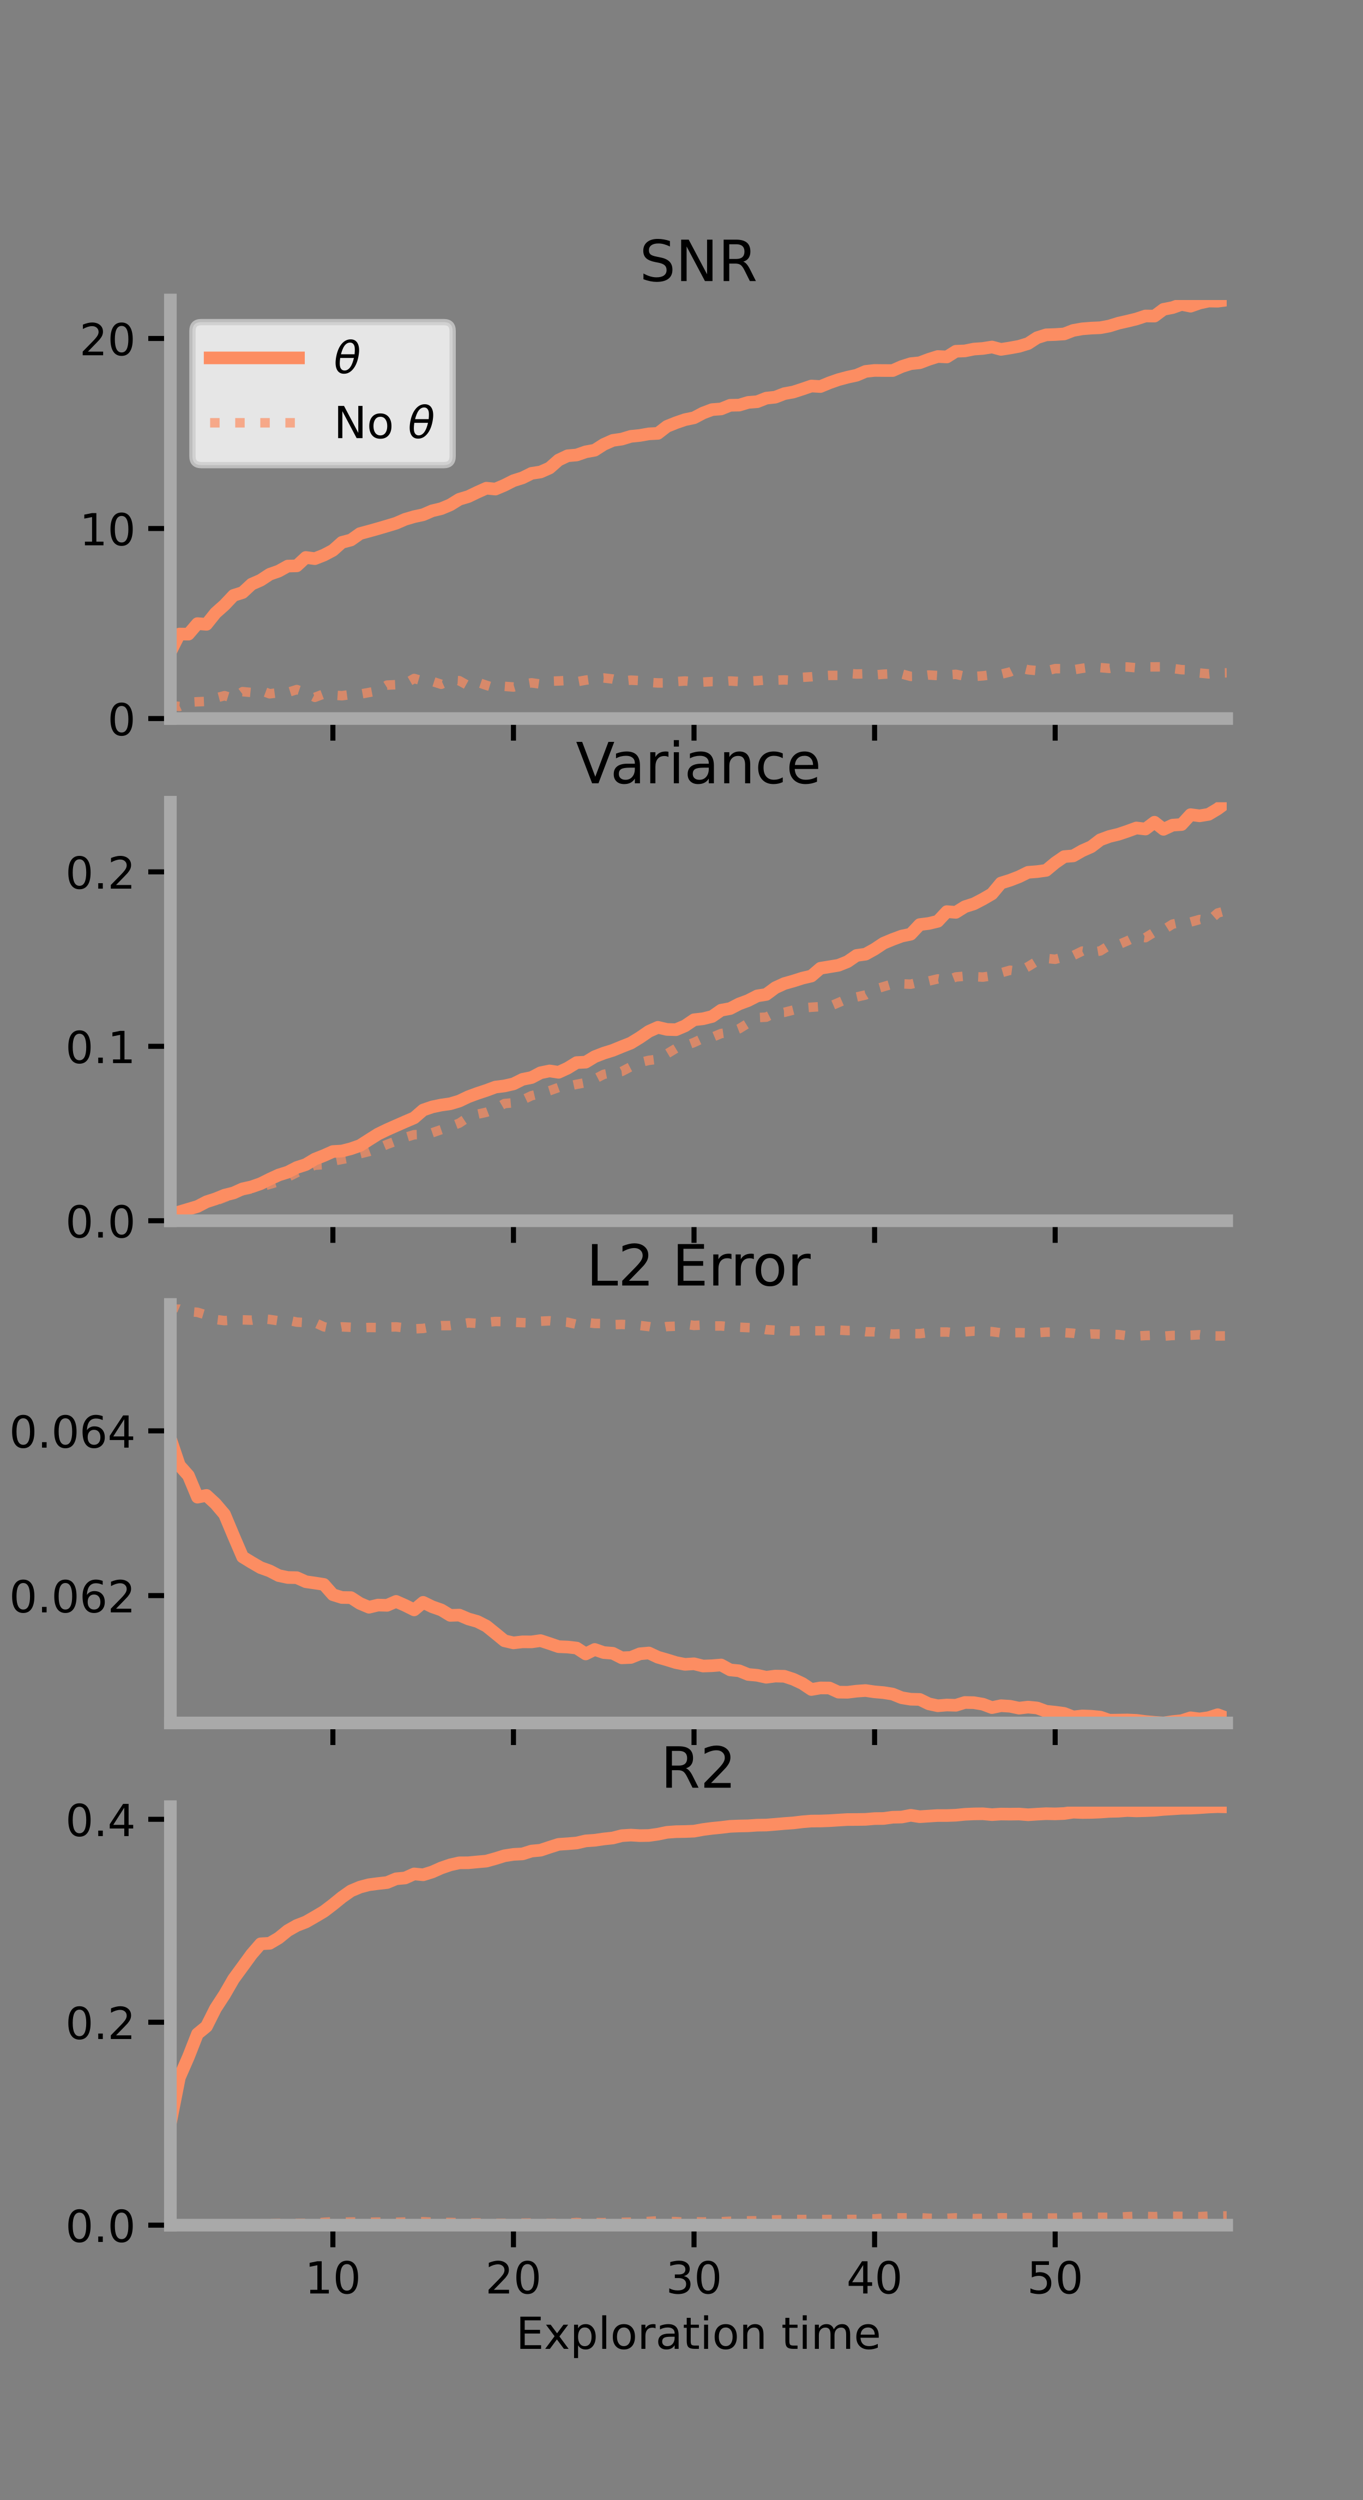 <?xml version="1.0" encoding="utf-8" standalone="no"?>
<!DOCTYPE svg PUBLIC "-//W3C//DTD SVG 1.1//EN"
  "http://www.w3.org/Graphics/SVG/1.1/DTD/svg11.dtd">
<!-- Created with matplotlib (https://matplotlib.org/) -->
<svg height="396pt" version="1.1" viewBox="0 0 216 396" width="216pt" xmlns="http://www.w3.org/2000/svg" xmlns:xlink="http://www.w3.org/1999/xlink">
 <rect x="0" y="0" width="216" height="396" fill="#808080" stroke="none"/>
 <defs>
  <style type="text/css">*{stroke-linecap:butt;stroke-linejoin:round;}</style>
 </defs>
 <g id="figure_1">
  <g id="patch_1">
   <path d="M 0 396 
L 216 396 
L 216 0 
L 0 0 
z
" style="fill:none;"/>
  </g>
  <g id="axes_1">
   <g id="patch_2">
    <path d="M 27 113.807 
L 194.4 113.807 
L 194.4 47.52 
L 27 47.52 
z
" style="fill:none;"/>
   </g>
   <g id="matplotlib.axis_1">
    <g id="xtick_1">
     <g id="line2d_1">
      <defs>
       <path d="M 0 0 
L 0 3.5 
" id="m45d9cfa873" style="stroke:#000000;stroke-width:0.8;"/>
      </defs>
      <g>
       <use style="stroke:#000000;stroke-width:0.8;" x="52.754" xlink:href="#m45d9cfa873" y="113.807"/>
      </g>
     </g>
    </g>
    <g id="xtick_2">
     <g id="line2d_2">
      <g>
       <use style="stroke:#000000;stroke-width:0.8;" x="81.369" xlink:href="#m45d9cfa873" y="113.807"/>
      </g>
     </g>
    </g>
    <g id="xtick_3">
     <g id="line2d_3">
      <g>
       <use style="stroke:#000000;stroke-width:0.8;" x="109.984" xlink:href="#m45d9cfa873" y="113.807"/>
      </g>
     </g>
    </g>
    <g id="xtick_4">
     <g id="line2d_4">
      <g>
       <use style="stroke:#000000;stroke-width:0.8;" x="138.6" xlink:href="#m45d9cfa873" y="113.807"/>
      </g>
     </g>
    </g>
    <g id="xtick_5">
     <g id="line2d_5">
      <g>
       <use style="stroke:#000000;stroke-width:0.8;" x="167.215" xlink:href="#m45d9cfa873" y="113.807"/>
      </g>
     </g>
    </g>
   </g>
   <g id="matplotlib.axis_2">
    <g id="ytick_1">
     <g id="line2d_6">
      <defs>
       <path d="M 0 0 
L -3.5 0 
" id="m33f7498ba6" style="stroke:#000000;stroke-width:0.8;"/>
      </defs>
      <g>
       <use style="stroke:#000000;stroke-width:0.8;" x="27" xlink:href="#m33f7498ba6" y="113.807"/>
      </g>
     </g>
     <g id="text_1">
      <!-- 0 -->
      <g transform="translate(17.046 116.466)scale(0.07 -0.07)">
       <defs>
        <path d="M 31.781 66.406 
Q 24.172 66.406 20.328 58.906 
Q 16.5 51.422 16.5 36.375 
Q 16.5 21.391 20.328 13.891 
Q 24.172 6.391 31.781 6.391 
Q 39.453 6.391 43.281 13.891 
Q 47.125 21.391 47.125 36.375 
Q 47.125 51.422 43.281 58.906 
Q 39.453 66.406 31.781 66.406 
z
M 31.781 74.219 
Q 44.047 74.219 50.516 64.516 
Q 56.984 54.828 56.984 36.375 
Q 56.984 17.969 50.516 8.266 
Q 44.047 -1.422 31.781 -1.422 
Q 19.531 -1.422 13.062 8.266 
Q 6.594 17.969 6.594 36.375 
Q 6.594 54.828 13.062 64.516 
Q 19.531 74.219 31.781 74.219 
z
" id="DejaVuSans-48"/>
       </defs>
       <use xlink:href="#DejaVuSans-48"/>
      </g>
     </g>
    </g>
    <g id="ytick_2">
     <g id="line2d_7">
      <g>
       <use style="stroke:#000000;stroke-width:0.8;" x="27" xlink:href="#m33f7498ba6" y="83.71"/>
      </g>
     </g>
     <g id="text_2">
      <!-- 10 -->
      <g transform="translate(12.592 86.369)scale(0.07 -0.07)">
       <defs>
        <path d="M 12.406 8.297 
L 28.516 8.297 
L 28.516 63.922 
L 10.984 60.406 
L 10.984 69.391 
L 28.422 72.906 
L 38.281 72.906 
L 38.281 8.297 
L 54.391 8.297 
L 54.391 0 
L 12.406 0 
z
" id="DejaVuSans-49"/>
       </defs>
       <use xlink:href="#DejaVuSans-49"/>
       <use x="63.623" xlink:href="#DejaVuSans-48"/>
      </g>
     </g>
    </g>
    <g id="ytick_3">
     <g id="line2d_8">
      <g>
       <use style="stroke:#000000;stroke-width:0.8;" x="27" xlink:href="#m33f7498ba6" y="53.613"/>
      </g>
     </g>
     <g id="text_3">
      <!-- 20 -->
      <g transform="translate(12.592 56.272)scale(0.07 -0.07)">
       <defs>
        <path d="M 19.188 8.297 
L 53.609 8.297 
L 53.609 0 
L 7.328 0 
L 7.328 8.297 
Q 12.938 14.109 22.625 23.891 
Q 32.328 33.688 34.812 36.531 
Q 39.547 41.844 41.422 45.531 
Q 43.312 49.219 43.312 52.781 
Q 43.312 58.594 39.234 62.25 
Q 35.156 65.922 28.609 65.922 
Q 23.969 65.922 18.812 64.312 
Q 13.672 62.703 7.812 59.422 
L 7.812 69.391 
Q 13.766 71.781 18.938 73 
Q 24.125 74.219 28.422 74.219 
Q 39.75 74.219 46.484 68.547 
Q 53.219 62.891 53.219 53.422 
Q 53.219 48.922 51.531 44.891 
Q 49.859 40.875 45.406 35.406 
Q 44.188 33.984 37.641 27.219 
Q 31.109 20.453 19.188 8.297 
z
" id="DejaVuSans-50"/>
       </defs>
       <use xlink:href="#DejaVuSans-50"/>
       <use x="63.623" xlink:href="#DejaVuSans-48"/>
      </g>
     </g>
    </g>
   </g>
   <g id="line2d_9">
    <path clip-path="url(#p7182326034)" d="M 27 103.285 
L 28.431 100.425 
L 29.862 100.442 
L 31.293 98.773 
L 32.723 98.887 
L 34.154 97.095 
L 35.585 95.821 
L 37.016 94.305 
L 38.446 93.852 
L 39.877 92.524 
L 41.308 91.899 
L 42.739 90.959 
L 44.17 90.454 
L 45.6 89.661 
L 47.031 89.622 
L 48.462 88.296 
L 49.893 88.485 
L 51.323 87.925 
L 52.754 87.174 
L 54.185 85.904 
L 55.616 85.528 
L 57.047 84.515 
L 58.477 84.128 
L 59.908 83.727 
L 61.339 83.307 
L 62.77 82.873 
L 64.201 82.252 
L 65.631 81.833 
L 67.062 81.523 
L 68.493 80.903 
L 69.924 80.564 
L 71.354 79.963 
L 72.785 79.079 
L 74.216 78.65 
L 75.646 77.964 
L 77.077 77.325 
L 78.508 77.464 
L 79.939 76.859 
L 81.369 76.135 
L 82.8 75.686 
L 84.231 74.974 
L 85.662 74.756 
L 87.093 74.125 
L 88.523 72.865 
L 89.954 72.189 
L 91.385 72.065 
L 92.816 71.567 
L 94.246 71.307 
L 95.677 70.391 
L 97.108 69.754 
L 98.539 69.548 
L 99.969 69.114 
L 101.4 68.97 
L 102.831 68.716 
L 104.262 68.64 
L 105.693 67.534 
L 107.123 66.959 
L 108.554 66.469 
L 109.985 66.172 
L 111.416 65.417 
L 112.846 64.879 
L 114.277 64.77 
L 115.708 64.194 
L 117.139 64.165 
L 118.569 63.735 
L 120 63.626 
L 121.431 63.063 
L 122.862 62.907 
L 124.292 62.352 
L 125.723 62.091 
L 127.154 61.626 
L 128.585 61.139 
L 130.015 61.223 
L 131.446 60.631 
L 132.877 60.13 
L 134.308 59.747 
L 135.739 59.438 
L 137.169 58.828 
L 138.6 58.672 
L 140.031 58.688 
L 141.462 58.692 
L 142.893 58.056 
L 144.323 57.603 
L 145.754 57.456 
L 147.185 56.916 
L 148.616 56.467 
L 150.046 56.537 
L 151.477 55.638 
L 152.908 55.58 
L 154.339 55.291 
L 155.769 55.19 
L 157.2 54.962 
L 158.631 55.34 
L 160.062 55.115 
L 161.493 54.854 
L 162.923 54.416 
L 164.354 53.486 
L 165.785 53.036 
L 167.215 52.986 
L 168.646 52.891 
L 170.077 52.335 
L 171.508 52.083 
L 172.938 51.97 
L 174.369 51.908 
L 175.8 51.639 
L 177.231 51.194 
L 178.662 50.871 
L 180.092 50.52 
L 181.523 50.049 
L 182.954 50.065 
L 184.385 48.999 
L 185.815 48.718 
L 187.246 48.212 
L 188.677 48.496 
L 190.108 47.996 
L 191.538 47.683 
L 192.969 47.709 
L 194.4 47.52 
" style="fill:none;stroke:#fc8d62;stroke-linecap:square;stroke-width:2;"/>
   </g>
   <g id="line2d_10">
    <path clip-path="url(#p7182326034)" d="M 27 111.76 
L 28.431 111.891 
L 29.862 111.227 
L 31.293 111.152 
L 32.723 111.093 
L 34.154 110.565 
L 35.585 110.188 
L 37.016 110.634 
L 38.446 109.549 
L 39.877 109.686 
L 41.308 109.359 
L 42.739 109.892 
L 44.17 109.706 
L 45.6 109.674 
L 47.031 109.219 
L 48.462 109.713 
L 49.893 110.451 
L 51.323 109.912 
L 52.754 110.099 
L 54.185 110.195 
L 55.616 110.001 
L 57.047 109.944 
L 58.477 109.683 
L 59.908 109.411 
L 61.339 108.513 
L 62.77 108.444 
L 64.201 108.29 
L 65.631 107.462 
L 67.062 107.883 
L 68.493 107.92 
L 69.924 108.384 
L 71.354 107.736 
L 72.785 107.817 
L 74.216 108.611 
L 75.646 108.046 
L 77.077 108.543 
L 78.508 108.983 
L 79.939 108.709 
L 81.369 108.816 
L 82.8 108.401 
L 84.231 108.15 
L 85.662 108.357 
L 87.093 107.906 
L 88.523 107.853 
L 89.954 107.774 
L 91.385 107.986 
L 92.816 107.724 
L 94.246 107.526 
L 95.677 107.381 
L 97.108 107.547 
L 98.539 107.88 
L 99.969 107.728 
L 101.4 107.799 
L 102.831 108.081 
L 104.262 108.171 
L 105.693 108.167 
L 107.123 107.958 
L 108.554 107.859 
L 109.985 107.991 
L 111.416 108.034 
L 112.846 107.955 
L 114.277 107.974 
L 115.708 107.859 
L 117.139 107.945 
L 118.569 107.896 
L 120 107.818 
L 121.431 107.695 
L 122.862 107.733 
L 124.292 107.689 
L 125.723 107.765 
L 127.154 107.281 
L 128.585 107.194 
L 130.015 107.058 
L 131.446 106.973 
L 132.877 106.974 
L 134.308 106.648 
L 135.739 106.758 
L 137.169 106.716 
L 138.6 106.904 
L 140.031 106.783 
L 141.462 106.715 
L 142.893 106.744 
L 144.323 107.131 
L 145.754 107.107 
L 147.185 106.914 
L 148.616 107.003 
L 150.046 106.906 
L 151.477 106.806 
L 152.908 107.11 
L 154.339 107.148 
L 155.769 107.046 
L 157.2 106.865 
L 158.631 106.788 
L 160.062 106.435 
L 161.493 105.725 
L 162.923 106.083 
L 164.354 106.22 
L 165.785 106.276 
L 167.215 105.905 
L 168.646 105.913 
L 170.077 106.095 
L 171.508 105.856 
L 172.938 105.661 
L 174.369 105.74 
L 175.8 105.866 
L 177.231 105.617 
L 178.662 105.642 
L 180.092 105.774 
L 181.523 105.625 
L 182.954 105.626 
L 184.385 105.618 
L 185.815 105.873 
L 187.246 106.068 
L 188.677 106.117 
L 190.108 106.596 
L 191.538 106.734 
L 192.969 106.59 
L 194.4 106.566 
" style="fill:none;stroke:#fc8d62;stroke-dasharray:1.5,2.475;stroke-dashoffset:0;stroke-opacity:0.7;stroke-width:1.5;"/>
   </g>
   <g id="patch_3">
    <path d="M 27 113.807 
L 27 47.52 
" style="fill:none;stroke:#a9a9a9;stroke-linecap:square;stroke-linejoin:miter;stroke-width:2;"/>
   </g>
   <g id="patch_4">
    <path d="M 194.4 113.807 
L 194.4 47.52 
" style="fill:none;"/>
   </g>
   <g id="patch_5">
    <path d="M 27 113.807 
L 194.4 113.807 
" style="fill:none;stroke:#a9a9a9;stroke-linecap:square;stroke-linejoin:miter;stroke-width:2;"/>
   </g>
   <g id="patch_6">
    <path d="M 27 47.52 
L 194.4 47.52 
" style="fill:none;"/>
   </g>
   <g id="text_4">
    <!-- SNR -->
    <g transform="translate(101.35 44.52)scale(0.09 -0.09)">
     <defs>
      <path d="M 53.516 70.516 
L 53.516 60.891 
Q 47.906 63.578 42.922 64.891 
Q 37.938 66.219 33.297 66.219 
Q 25.25 66.219 20.875 63.094 
Q 16.5 59.969 16.5 54.203 
Q 16.5 49.359 19.406 46.891 
Q 22.312 44.438 30.422 42.922 
L 36.375 41.703 
Q 47.406 39.594 52.656 34.297 
Q 57.906 29 57.906 20.125 
Q 57.906 9.516 50.797 4.047 
Q 43.703 -1.422 29.984 -1.422 
Q 24.812 -1.422 18.969 -0.25 
Q 13.141 0.922 6.891 3.219 
L 6.891 13.375 
Q 12.891 10.016 18.656 8.297 
Q 24.422 6.594 29.984 6.594 
Q 38.422 6.594 43.016 9.906 
Q 47.609 13.234 47.609 19.391 
Q 47.609 24.75 44.312 27.781 
Q 41.016 30.812 33.5 32.328 
L 27.484 33.5 
Q 16.453 35.688 11.516 40.375 
Q 6.594 45.062 6.594 53.422 
Q 6.594 63.094 13.406 68.656 
Q 20.219 74.219 32.172 74.219 
Q 37.312 74.219 42.625 73.281 
Q 47.953 72.359 53.516 70.516 
z
" id="DejaVuSans-83"/>
      <path d="M 9.812 72.906 
L 23.094 72.906 
L 55.422 11.922 
L 55.422 72.906 
L 64.984 72.906 
L 64.984 0 
L 51.703 0 
L 19.391 60.984 
L 19.391 0 
L 9.812 0 
z
" id="DejaVuSans-78"/>
      <path d="M 44.391 34.188 
Q 47.562 33.109 50.562 29.594 
Q 53.562 26.078 56.594 19.922 
L 66.609 0 
L 56 0 
L 46.688 18.703 
Q 43.062 26.031 39.672 28.422 
Q 36.281 30.812 30.422 30.812 
L 19.672 30.812 
L 19.672 0 
L 9.812 0 
L 9.812 72.906 
L 32.078 72.906 
Q 44.578 72.906 50.734 67.672 
Q 56.891 62.453 56.891 51.906 
Q 56.891 45.016 53.688 40.469 
Q 50.484 35.938 44.391 34.188 
z
M 19.672 64.797 
L 19.672 38.922 
L 32.078 38.922 
Q 39.203 38.922 42.844 42.219 
Q 46.484 45.516 46.484 51.906 
Q 46.484 58.297 42.844 61.547 
Q 39.203 64.797 32.078 64.797 
z
" id="DejaVuSans-82"/>
     </defs>
     <use xlink:href="#DejaVuSans-83"/>
     <use x="63.477" xlink:href="#DejaVuSans-78"/>
     <use x="138.281" xlink:href="#DejaVuSans-82"/>
    </g>
   </g>
   <g id="legend_1">
    <g id="patch_7">
     <path d="M 31.9 73.669 
L 70.33 73.669 
Q 71.73 73.669 71.73 72.269 
L 71.73 52.42 
Q 71.73 51.02 70.33 51.02 
L 31.9 51.02 
Q 30.5 51.02 30.5 52.42 
L 30.5 72.269 
Q 30.5 73.669 31.9 73.669 
z
" style="fill:#ffffff;opacity:0.8;stroke:#cccccc;stroke-linejoin:miter;"/>
    </g>
    <g id="line2d_11">
     <path d="M 33.3 56.689 
L 47.3 56.689 
" style="fill:none;stroke:#fc8d62;stroke-linecap:square;stroke-width:2;"/>
    </g>
    <g id="line2d_12"/>
    <g id="text_5">
     <!-- $\theta$ -->
     <g transform="translate(52.9 59.139)scale(0.07 -0.07)">
      <defs>
       <path d="M 45.516 34.672 
L 14.453 34.672 
Q 12.359 20.062 14.5 13.875 
Q 17.188 6.25 24.469 6.25 
Q 31.781 6.25 37.359 13.922 
Q 42.234 20.656 45.516 34.672 
z
M 47.016 42.969 
Q 48.344 56.844 46.625 61.719 
Q 43.953 69.438 36.766 69.438 
Q 29.297 69.438 23.828 61.812 
Q 19.531 55.672 16.156 42.969 
z
M 38.188 76.766 
Q 49.906 76.766 54.594 66.406 
Q 59.281 56.109 55.719 37.844 
Q 52.203 19.625 43.453 9.281 
Q 34.766 -1.125 23.047 -1.125 
Q 11.281 -1.125 6.641 9.281 
Q 2 19.625 5.516 37.844 
Q 9.078 56.109 17.719 66.406 
Q 26.422 76.766 38.188 76.766 
z
" id="DejaVuSans-Oblique-952"/>
      </defs>
      <use transform="translate(0 0.234)" xlink:href="#DejaVuSans-Oblique-952"/>
     </g>
    </g>
    <g id="line2d_13">
     <path d="M 33.3 66.964 
L 47.3 66.964 
" style="fill:none;stroke:#fc8d62;stroke-dasharray:1.5,2.475;stroke-dashoffset:0;stroke-opacity:0.7;stroke-width:1.5;"/>
    </g>
    <g id="line2d_14"/>
    <g id="text_6">
     <!-- No $\theta$ -->
     <g transform="translate(52.9 69.414)scale(0.07 -0.07)">
      <defs>
       <path d="M 30.609 48.391 
Q 23.391 48.391 19.188 42.75 
Q 14.984 37.109 14.984 27.297 
Q 14.984 17.484 19.156 11.844 
Q 23.344 6.203 30.609 6.203 
Q 37.797 6.203 41.984 11.859 
Q 46.188 17.531 46.188 27.297 
Q 46.188 37.016 41.984 42.703 
Q 37.797 48.391 30.609 48.391 
z
M 30.609 56 
Q 42.328 56 49.016 48.375 
Q 55.719 40.766 55.719 27.297 
Q 55.719 13.875 49.016 6.219 
Q 42.328 -1.422 30.609 -1.422 
Q 18.844 -1.422 12.172 6.219 
Q 5.516 13.875 5.516 27.297 
Q 5.516 40.766 12.172 48.375 
Q 18.844 56 30.609 56 
z
" id="DejaVuSans-111"/>
       <path id="DejaVuSans-32"/>
      </defs>
      <use transform="translate(0 0.234)" xlink:href="#DejaVuSans-78"/>
      <use transform="translate(74.805 0.234)" xlink:href="#DejaVuSans-111"/>
      <use transform="translate(135.986 0.234)" xlink:href="#DejaVuSans-32"/>
      <use transform="translate(167.773 0.234)" xlink:href="#DejaVuSans-Oblique-952"/>
     </g>
    </g>
   </g>
  </g>
  <g id="axes_2">
   <g id="patch_8">
    <path d="M 27 193.351 
L 194.4 193.351 
L 194.4 127.064 
L 27 127.064 
z
" style="fill:none;"/>
   </g>
   <g id="matplotlib.axis_3">
    <g id="xtick_6">
     <g id="line2d_15">
      <g>
       <use style="stroke:#000000;stroke-width:0.8;" x="52.754" xlink:href="#m45d9cfa873" y="193.351"/>
      </g>
     </g>
    </g>
    <g id="xtick_7">
     <g id="line2d_16">
      <g>
       <use style="stroke:#000000;stroke-width:0.8;" x="81.369" xlink:href="#m45d9cfa873" y="193.351"/>
      </g>
     </g>
    </g>
    <g id="xtick_8">
     <g id="line2d_17">
      <g>
       <use style="stroke:#000000;stroke-width:0.8;" x="109.984" xlink:href="#m45d9cfa873" y="193.351"/>
      </g>
     </g>
    </g>
    <g id="xtick_9">
     <g id="line2d_18">
      <g>
       <use style="stroke:#000000;stroke-width:0.8;" x="138.6" xlink:href="#m45d9cfa873" y="193.351"/>
      </g>
     </g>
    </g>
    <g id="xtick_10">
     <g id="line2d_19">
      <g>
       <use style="stroke:#000000;stroke-width:0.8;" x="167.215" xlink:href="#m45d9cfa873" y="193.351"/>
      </g>
     </g>
    </g>
   </g>
   <g id="matplotlib.axis_4">
    <g id="ytick_4">
     <g id="line2d_20">
      <g>
       <use style="stroke:#000000;stroke-width:0.8;" x="27" xlink:href="#m33f7498ba6" y="193.351"/>
      </g>
     </g>
     <g id="text_7">
      <!-- 0.0 -->
      <g transform="translate(10.368 196.011)scale(0.07 -0.07)">
       <defs>
        <path d="M 10.688 12.406 
L 21 12.406 
L 21 0 
L 10.688 0 
z
" id="DejaVuSans-46"/>
       </defs>
       <use xlink:href="#DejaVuSans-48"/>
       <use x="63.623" xlink:href="#DejaVuSans-46"/>
       <use x="95.41" xlink:href="#DejaVuSans-48"/>
      </g>
     </g>
    </g>
    <g id="ytick_5">
     <g id="line2d_21">
      <g>
       <use style="stroke:#000000;stroke-width:0.8;" x="27" xlink:href="#m33f7498ba6" y="165.723"/>
      </g>
     </g>
     <g id="text_8">
      <!-- 0.1 -->
      <g transform="translate(10.368 168.382)scale(0.07 -0.07)">
       <use xlink:href="#DejaVuSans-48"/>
       <use x="63.623" xlink:href="#DejaVuSans-46"/>
       <use x="95.41" xlink:href="#DejaVuSans-49"/>
      </g>
     </g>
    </g>
    <g id="ytick_6">
     <g id="line2d_22">
      <g>
       <use style="stroke:#000000;stroke-width:0.8;" x="27" xlink:href="#m33f7498ba6" y="138.095"/>
      </g>
     </g>
     <g id="text_9">
      <!-- 0.2 -->
      <g transform="translate(10.368 140.754)scale(0.07 -0.07)">
       <use xlink:href="#DejaVuSans-48"/>
       <use x="63.623" xlink:href="#DejaVuSans-46"/>
       <use x="95.41" xlink:href="#DejaVuSans-50"/>
      </g>
     </g>
    </g>
   </g>
   <g id="line2d_23">
    <path clip-path="url(#pc5e5c44dd3)" d="M 27 192.435 
L 28.431 191.944 
L 29.862 191.516 
L 31.293 191.092 
L 32.723 190.348 
L 34.154 189.887 
L 35.585 189.303 
L 37.016 188.943 
L 38.446 188.296 
L 39.877 187.978 
L 41.308 187.477 
L 42.739 186.763 
L 44.17 186.104 
L 45.6 185.654 
L 47.031 184.92 
L 48.462 184.454 
L 49.893 183.59 
L 51.323 183.029 
L 52.754 182.389 
L 54.185 182.31 
L 55.616 181.943 
L 57.047 181.441 
L 58.477 180.524 
L 59.908 179.624 
L 61.339 178.929 
L 62.77 178.296 
L 64.201 177.668 
L 65.631 177.056 
L 67.062 175.814 
L 68.493 175.323 
L 69.924 175.023 
L 71.354 174.821 
L 72.785 174.394 
L 74.216 173.711 
L 75.646 173.183 
L 77.077 172.711 
L 78.508 172.179 
L 79.939 172 
L 81.369 171.675 
L 82.8 170.959 
L 84.231 170.67 
L 85.662 169.917 
L 87.093 169.623 
L 88.523 169.842 
L 89.954 169.181 
L 91.385 168.302 
L 92.816 168.232 
L 94.246 167.366 
L 95.677 166.81 
L 97.108 166.363 
L 98.539 165.776 
L 99.969 165.213 
L 101.4 164.337 
L 102.831 163.355 
L 104.262 162.717 
L 105.693 163.052 
L 107.123 163.095 
L 108.554 162.487 
L 109.985 161.519 
L 111.416 161.357 
L 112.846 161.001 
L 114.277 160.006 
L 115.708 159.744 
L 117.139 159.004 
L 118.569 158.473 
L 120 157.74 
L 121.431 157.506 
L 122.862 156.444 
L 124.292 155.787 
L 125.723 155.383 
L 127.154 154.927 
L 128.585 154.59 
L 130.015 153.361 
L 131.446 153.126 
L 132.877 152.89 
L 134.308 152.314 
L 135.739 151.332 
L 137.169 151.129 
L 138.6 150.338 
L 140.031 149.389 
L 141.462 148.795 
L 142.893 148.264 
L 144.323 147.966 
L 145.754 146.444 
L 147.185 146.266 
L 148.616 145.924 
L 150.046 144.392 
L 151.477 144.506 
L 152.908 143.61 
L 154.339 143.156 
L 155.769 142.412 
L 157.2 141.581 
L 158.631 139.866 
L 160.062 139.419 
L 161.493 138.867 
L 162.923 138.164 
L 164.354 138.054 
L 165.785 137.856 
L 167.215 136.665 
L 168.646 135.678 
L 170.077 135.56 
L 171.508 134.744 
L 172.938 134.112 
L 174.369 133.015 
L 175.8 132.487 
L 177.231 132.143 
L 178.662 131.662 
L 180.092 131.141 
L 181.523 131.31 
L 182.954 130.23 
L 184.385 131.356 
L 185.815 130.692 
L 187.246 130.599 
L 188.677 129.033 
L 190.108 129.218 
L 191.538 128.981 
L 192.969 128.125 
L 194.4 127.064 
" style="fill:none;stroke:#fc8d62;stroke-linecap:square;stroke-width:2;"/>
   </g>
   <g id="line2d_24">
    <path clip-path="url(#pc5e5c44dd3)" d="M 27 192.404 
L 28.431 191.946 
L 29.862 191.55 
L 31.293 191.094 
L 32.723 190.613 
L 34.154 190.228 
L 35.585 189.679 
L 37.016 189.071 
L 38.446 188.6 
L 39.877 188.299 
L 41.308 187.991 
L 42.739 187.578 
L 44.17 187.159 
L 45.6 186.442 
L 47.031 185.736 
L 48.462 185.109 
L 49.893 184.552 
L 51.323 184.464 
L 52.754 183.906 
L 54.185 183.632 
L 55.616 183.382 
L 57.047 182.739 
L 58.477 182.387 
L 59.908 181.857 
L 61.339 181.259 
L 62.77 180.724 
L 64.201 180.157 
L 65.631 179.723 
L 67.062 179.677 
L 68.493 179.419 
L 69.924 178.92 
L 71.354 178.436 
L 72.785 177.891 
L 74.216 176.938 
L 75.646 176.482 
L 77.077 176.17 
L 78.508 175.616 
L 79.939 174.791 
L 81.369 174.666 
L 82.8 174.227 
L 84.231 173.546 
L 85.662 173.203 
L 87.093 172.759 
L 88.523 172.24 
L 89.954 172.052 
L 91.385 171.743 
L 92.816 171.476 
L 94.246 170.907 
L 95.677 170.163 
L 97.108 169.883 
L 98.539 169.704 
L 99.969 168.956 
L 101.4 168.28 
L 102.831 167.947 
L 104.262 167.766 
L 105.693 166.913 
L 107.123 166.051 
L 108.554 165.657 
L 109.985 165.114 
L 111.416 164.444 
L 112.846 164.296 
L 114.277 163.698 
L 115.708 163.5 
L 117.139 162.939 
L 118.569 162.058 
L 120 161.175 
L 121.431 161.106 
L 122.862 160.383 
L 124.292 160.342 
L 125.723 159.977 
L 127.154 159.654 
L 128.585 159.534 
L 130.015 159.439 
L 131.446 159.418 
L 132.877 158.804 
L 134.308 158.178 
L 135.739 157.916 
L 137.169 157.59 
L 138.6 156.691 
L 140.031 156.274 
L 141.462 155.847 
L 142.893 155.83 
L 144.323 155.888 
L 145.754 155.542 
L 147.185 155.382 
L 148.616 155.047 
L 150.046 155.297 
L 151.477 154.739 
L 152.908 154.614 
L 154.339 154.696 
L 155.769 154.761 
L 157.2 154.553 
L 158.631 154.088 
L 160.062 153.675 
L 161.493 153.865 
L 162.923 153.103 
L 164.354 152.224 
L 165.785 151.797 
L 167.215 151.941 
L 168.646 151.554 
L 170.077 151.342 
L 171.508 150.642 
L 172.938 150.86 
L 174.369 150.615 
L 175.8 149.725 
L 177.231 149.633 
L 178.662 149.02 
L 180.092 148.31 
L 181.523 148.512 
L 182.954 147.629 
L 184.385 147.273 
L 185.815 146.372 
L 187.246 146.066 
L 188.677 146.041 
L 190.108 145.638 
L 191.538 145.877 
L 192.969 144.613 
L 194.4 144.216 
" style="fill:none;stroke:#fc8d62;stroke-dasharray:1.5,2.475;stroke-dashoffset:0;stroke-opacity:0.7;stroke-width:1.5;"/>
   </g>
   <g id="patch_9">
    <path d="M 27 193.351 
L 27 127.064 
" style="fill:none;stroke:#a9a9a9;stroke-linecap:square;stroke-linejoin:miter;stroke-width:2;"/>
   </g>
   <g id="patch_10">
    <path d="M 194.4 193.351 
L 194.4 127.064 
" style="fill:none;"/>
   </g>
   <g id="patch_11">
    <path d="M 27 193.351 
L 194.4 193.351 
" style="fill:none;stroke:#a9a9a9;stroke-linecap:square;stroke-linejoin:miter;stroke-width:2;"/>
   </g>
   <g id="patch_12">
    <path d="M 27 127.064 
L 194.4 127.064 
" style="fill:none;"/>
   </g>
   <g id="text_10">
    <!-- Variance -->
    <g transform="translate(91.26 124.064)scale(0.09 -0.09)">
     <defs>
      <path d="M 28.609 0 
L 0.781 72.906 
L 11.078 72.906 
L 34.188 11.531 
L 57.328 72.906 
L 67.578 72.906 
L 39.797 0 
z
" id="DejaVuSans-86"/>
      <path d="M 34.281 27.484 
Q 23.391 27.484 19.188 25 
Q 14.984 22.516 14.984 16.5 
Q 14.984 11.719 18.141 8.906 
Q 21.297 6.109 26.703 6.109 
Q 34.188 6.109 38.703 11.406 
Q 43.219 16.703 43.219 25.484 
L 43.219 27.484 
z
M 52.203 31.203 
L 52.203 0 
L 43.219 0 
L 43.219 8.297 
Q 40.141 3.328 35.547 0.953 
Q 30.953 -1.422 24.312 -1.422 
Q 15.922 -1.422 10.953 3.297 
Q 6 8.016 6 15.922 
Q 6 25.141 12.172 29.828 
Q 18.359 34.516 30.609 34.516 
L 43.219 34.516 
L 43.219 35.406 
Q 43.219 41.609 39.141 45 
Q 35.062 48.391 27.688 48.391 
Q 23 48.391 18.547 47.266 
Q 14.109 46.141 10.016 43.891 
L 10.016 52.203 
Q 14.938 54.109 19.578 55.047 
Q 24.219 56 28.609 56 
Q 40.484 56 46.344 49.844 
Q 52.203 43.703 52.203 31.203 
z
" id="DejaVuSans-97"/>
      <path d="M 41.109 46.297 
Q 39.594 47.172 37.812 47.578 
Q 36.031 48 33.891 48 
Q 26.266 48 22.188 43.047 
Q 18.109 38.094 18.109 28.812 
L 18.109 0 
L 9.078 0 
L 9.078 54.688 
L 18.109 54.688 
L 18.109 46.188 
Q 20.953 51.172 25.484 53.578 
Q 30.031 56 36.531 56 
Q 37.453 56 38.578 55.875 
Q 39.703 55.766 41.062 55.516 
z
" id="DejaVuSans-114"/>
      <path d="M 9.422 54.688 
L 18.406 54.688 
L 18.406 0 
L 9.422 0 
z
M 9.422 75.984 
L 18.406 75.984 
L 18.406 64.594 
L 9.422 64.594 
z
" id="DejaVuSans-105"/>
      <path d="M 54.891 33.016 
L 54.891 0 
L 45.906 0 
L 45.906 32.719 
Q 45.906 40.484 42.875 44.328 
Q 39.844 48.188 33.797 48.188 
Q 26.516 48.188 22.312 43.547 
Q 18.109 38.922 18.109 30.906 
L 18.109 0 
L 9.078 0 
L 9.078 54.688 
L 18.109 54.688 
L 18.109 46.188 
Q 21.344 51.125 25.703 53.562 
Q 30.078 56 35.797 56 
Q 45.219 56 50.047 50.172 
Q 54.891 44.344 54.891 33.016 
z
" id="DejaVuSans-110"/>
      <path d="M 48.781 52.594 
L 48.781 44.188 
Q 44.969 46.297 41.141 47.344 
Q 37.312 48.391 33.406 48.391 
Q 24.656 48.391 19.812 42.844 
Q 14.984 37.312 14.984 27.297 
Q 14.984 17.281 19.812 11.734 
Q 24.656 6.203 33.406 6.203 
Q 37.312 6.203 41.141 7.25 
Q 44.969 8.297 48.781 10.406 
L 48.781 2.094 
Q 45.016 0.344 40.984 -0.531 
Q 36.969 -1.422 32.422 -1.422 
Q 20.062 -1.422 12.781 6.344 
Q 5.516 14.109 5.516 27.297 
Q 5.516 40.672 12.859 48.328 
Q 20.219 56 33.016 56 
Q 37.156 56 41.109 55.141 
Q 45.062 54.297 48.781 52.594 
z
" id="DejaVuSans-99"/>
      <path d="M 56.203 29.594 
L 56.203 25.203 
L 14.891 25.203 
Q 15.484 15.922 20.484 11.062 
Q 25.484 6.203 34.422 6.203 
Q 39.594 6.203 44.453 7.469 
Q 49.312 8.734 54.109 11.281 
L 54.109 2.781 
Q 49.266 0.734 44.188 -0.344 
Q 39.109 -1.422 33.891 -1.422 
Q 20.797 -1.422 13.156 6.188 
Q 5.516 13.812 5.516 26.812 
Q 5.516 40.234 12.766 48.109 
Q 20.016 56 32.328 56 
Q 43.359 56 49.781 48.891 
Q 56.203 41.797 56.203 29.594 
z
M 47.219 32.234 
Q 47.125 39.594 43.094 43.984 
Q 39.062 48.391 32.422 48.391 
Q 24.906 48.391 20.391 44.141 
Q 15.875 39.891 15.188 32.172 
z
" id="DejaVuSans-101"/>
     </defs>
     <use xlink:href="#DejaVuSans-86"/>
     <use x="60.658" xlink:href="#DejaVuSans-97"/>
     <use x="121.938" xlink:href="#DejaVuSans-114"/>
     <use x="163.051" xlink:href="#DejaVuSans-105"/>
     <use x="190.834" xlink:href="#DejaVuSans-97"/>
     <use x="252.113" xlink:href="#DejaVuSans-110"/>
     <use x="315.492" xlink:href="#DejaVuSans-99"/>
     <use x="370.473" xlink:href="#DejaVuSans-101"/>
    </g>
   </g>
  </g>
  <g id="axes_3">
   <g id="patch_13">
    <path d="M 27 272.896 
L 194.4 272.896 
L 194.4 206.609 
L 27 206.609 
z
" style="fill:none;"/>
   </g>
   <g id="matplotlib.axis_5">
    <g id="xtick_11">
     <g id="line2d_25">
      <g>
       <use style="stroke:#000000;stroke-width:0.8;" x="52.754" xlink:href="#m45d9cfa873" y="272.896"/>
      </g>
     </g>
    </g>
    <g id="xtick_12">
     <g id="line2d_26">
      <g>
       <use style="stroke:#000000;stroke-width:0.8;" x="81.369" xlink:href="#m45d9cfa873" y="272.896"/>
      </g>
     </g>
    </g>
    <g id="xtick_13">
     <g id="line2d_27">
      <g>
       <use style="stroke:#000000;stroke-width:0.8;" x="109.984" xlink:href="#m45d9cfa873" y="272.896"/>
      </g>
     </g>
    </g>
    <g id="xtick_14">
     <g id="line2d_28">
      <g>
       <use style="stroke:#000000;stroke-width:0.8;" x="138.6" xlink:href="#m45d9cfa873" y="272.896"/>
      </g>
     </g>
    </g>
    <g id="xtick_15">
     <g id="line2d_29">
      <g>
       <use style="stroke:#000000;stroke-width:0.8;" x="167.215" xlink:href="#m45d9cfa873" y="272.896"/>
      </g>
     </g>
    </g>
   </g>
   <g id="matplotlib.axis_6">
    <g id="ytick_7">
     <g id="line2d_30">
      <g>
       <use style="stroke:#000000;stroke-width:0.8;" x="27" xlink:href="#m33f7498ba6" y="252.722"/>
      </g>
     </g>
     <g id="text_11">
      <!-- 0.062 -->
      <g transform="translate(1.46 255.381)scale(0.07 -0.07)">
       <defs>
        <path d="M 33.016 40.375 
Q 26.375 40.375 22.484 35.828 
Q 18.609 31.297 18.609 23.391 
Q 18.609 15.531 22.484 10.953 
Q 26.375 6.391 33.016 6.391 
Q 39.656 6.391 43.531 10.953 
Q 47.406 15.531 47.406 23.391 
Q 47.406 31.297 43.531 35.828 
Q 39.656 40.375 33.016 40.375 
z
M 52.594 71.297 
L 52.594 62.312 
Q 48.875 64.062 45.094 64.984 
Q 41.312 65.922 37.594 65.922 
Q 27.828 65.922 22.672 59.328 
Q 17.531 52.734 16.797 39.406 
Q 19.672 43.656 24.016 45.922 
Q 28.375 48.188 33.594 48.188 
Q 44.578 48.188 50.953 41.516 
Q 57.328 34.859 57.328 23.391 
Q 57.328 12.156 50.688 5.359 
Q 44.047 -1.422 33.016 -1.422 
Q 20.359 -1.422 13.672 8.266 
Q 6.984 17.969 6.984 36.375 
Q 6.984 53.656 15.188 63.938 
Q 23.391 74.219 37.203 74.219 
Q 40.922 74.219 44.703 73.484 
Q 48.484 72.75 52.594 71.297 
z
" id="DejaVuSans-54"/>
       </defs>
       <use xlink:href="#DejaVuSans-48"/>
       <use x="63.623" xlink:href="#DejaVuSans-46"/>
       <use x="95.41" xlink:href="#DejaVuSans-48"/>
       <use x="159.033" xlink:href="#DejaVuSans-54"/>
       <use x="222.656" xlink:href="#DejaVuSans-50"/>
      </g>
     </g>
    </g>
    <g id="ytick_8">
     <g id="line2d_31">
      <g>
       <use style="stroke:#000000;stroke-width:0.8;" x="27" xlink:href="#m33f7498ba6" y="226.63"/>
      </g>
     </g>
     <g id="text_12">
      <!-- 0.064 -->
      <g transform="translate(1.46 229.29)scale(0.07 -0.07)">
       <defs>
        <path d="M 37.797 64.312 
L 12.891 25.391 
L 37.797 25.391 
z
M 35.203 72.906 
L 47.609 72.906 
L 47.609 25.391 
L 58.016 25.391 
L 58.016 17.188 
L 47.609 17.188 
L 47.609 0 
L 37.797 0 
L 37.797 17.188 
L 4.891 17.188 
L 4.891 26.703 
z
" id="DejaVuSans-52"/>
       </defs>
       <use xlink:href="#DejaVuSans-48"/>
       <use x="63.623" xlink:href="#DejaVuSans-46"/>
       <use x="95.41" xlink:href="#DejaVuSans-48"/>
       <use x="159.033" xlink:href="#DejaVuSans-54"/>
       <use x="222.656" xlink:href="#DejaVuSans-52"/>
      </g>
     </g>
    </g>
   </g>
   <g id="line2d_32">
    <path clip-path="url(#p7c01b99fdd)" d="M 27 227.852 
L 28.431 232.1 
L 29.862 233.712 
L 31.293 237.135 
L 32.723 236.856 
L 34.154 238.175 
L 35.585 239.86 
L 37.016 243.273 
L 38.446 246.597 
L 39.877 247.475 
L 41.308 248.302 
L 42.739 248.814 
L 44.17 249.557 
L 45.6 249.857 
L 47.031 249.886 
L 48.462 250.526 
L 49.893 250.73 
L 51.323 250.955 
L 52.754 252.579 
L 54.185 253.026 
L 55.616 253.048 
L 57.047 253.969 
L 58.477 254.568 
L 59.908 254.225 
L 61.339 254.266 
L 62.77 253.645 
L 64.201 254.277 
L 65.631 254.988 
L 67.062 253.793 
L 68.493 254.493 
L 69.924 254.993 
L 71.354 255.857 
L 72.785 255.813 
L 74.216 256.418 
L 75.646 256.825 
L 77.077 257.552 
L 78.508 258.705 
L 79.939 259.88 
L 81.369 260.212 
L 82.8 260.047 
L 84.231 260.057 
L 85.662 259.855 
L 87.093 260.323 
L 88.523 260.815 
L 89.954 260.872 
L 91.385 261.035 
L 92.816 261.964 
L 94.246 261.255 
L 95.677 261.748 
L 97.108 261.86 
L 98.539 262.582 
L 99.969 262.522 
L 101.4 261.944 
L 102.831 261.815 
L 104.262 262.484 
L 105.693 262.895 
L 107.123 263.335 
L 108.554 263.615 
L 109.985 263.524 
L 111.416 263.88 
L 112.846 263.833 
L 114.277 263.714 
L 115.708 264.494 
L 117.139 264.638 
L 118.569 265.216 
L 120 265.348 
L 121.431 265.658 
L 122.862 265.473 
L 124.292 265.503 
L 125.723 265.972 
L 127.154 266.644 
L 128.585 267.598 
L 130.015 267.348 
L 131.446 267.363 
L 132.877 268.017 
L 134.308 268.037 
L 135.739 267.861 
L 137.169 267.762 
L 138.6 267.97 
L 140.031 268.091 
L 141.462 268.323 
L 142.893 268.903 
L 144.323 269.138 
L 145.754 269.172 
L 147.185 269.867 
L 148.616 270.175 
L 150.046 270.055 
L 151.477 270.098 
L 152.908 269.652 
L 154.339 269.683 
L 155.769 269.926 
L 157.2 270.466 
L 158.631 270.163 
L 160.062 270.253 
L 161.493 270.553 
L 162.923 270.384 
L 164.354 270.523 
L 165.785 271.047 
L 167.215 271.192 
L 168.646 271.384 
L 170.077 271.944 
L 171.508 271.784 
L 172.938 271.833 
L 174.369 271.97 
L 175.8 272.463 
L 177.231 272.445 
L 178.662 272.423 
L 180.092 272.485 
L 181.523 272.67 
L 182.954 272.796 
L 184.385 272.896 
L 185.815 272.681 
L 187.246 272.54 
L 188.677 272.08 
L 190.108 272.262 
L 191.538 272.057 
L 192.969 271.589 
L 194.4 272.115 
" style="fill:none;stroke:#fc8d62;stroke-linecap:square;stroke-width:2;"/>
   </g>
   <g id="line2d_33">
    <path clip-path="url(#p7c01b99fdd)" d="M 27 206.609 
L 28.431 207.214 
L 29.862 207.73 
L 31.293 207.856 
L 32.723 208.286 
L 34.154 208.992 
L 35.585 209.171 
L 37.016 209.075 
L 38.446 209.05 
L 39.877 209.095 
L 41.308 208.857 
L 42.739 208.988 
L 44.17 209.2 
L 45.6 209.099 
L 47.031 209.408 
L 48.462 209.488 
L 49.893 209.49 
L 51.323 210.147 
L 52.754 210.435 
L 54.185 210.162 
L 55.616 210.225 
L 57.047 210.326 
L 58.477 210.256 
L 59.908 210.27 
L 61.339 210.194 
L 62.77 210.163 
L 64.201 210.323 
L 65.631 210.477 
L 67.062 210.411 
L 68.493 210.137 
L 69.924 209.964 
L 71.354 209.953 
L 72.785 209.749 
L 74.216 209.517 
L 75.646 209.616 
L 77.077 209.445 
L 78.508 209.305 
L 79.939 209.336 
L 81.369 209.428 
L 82.8 209.494 
L 84.231 209.538 
L 85.662 209.268 
L 87.093 209.199 
L 88.523 209.331 
L 89.954 209.438 
L 91.385 209.763 
L 92.816 209.453 
L 94.246 209.62 
L 95.677 209.644 
L 97.108 209.818 
L 98.539 209.77 
L 99.969 209.845 
L 101.4 209.944 
L 102.831 210.113 
L 104.262 210.374 
L 105.693 210.105 
L 107.123 210.055 
L 108.554 209.733 
L 109.985 209.934 
L 111.416 209.872 
L 112.846 210.022 
L 114.277 210.016 
L 115.708 210.144 
L 117.139 210.215 
L 118.569 210.281 
L 120 210.333 
L 121.431 210.606 
L 122.862 210.69 
L 124.292 210.734 
L 125.723 210.813 
L 127.154 210.756 
L 128.585 210.781 
L 130.015 210.781 
L 131.446 210.748 
L 132.877 210.667 
L 134.308 210.749 
L 135.739 210.731 
L 137.169 210.938 
L 138.6 210.954 
L 140.031 211.153 
L 141.462 211.3 
L 142.893 211.268 
L 144.323 211.23 
L 145.754 211.241 
L 147.185 211.05 
L 148.616 210.975 
L 150.046 210.977 
L 151.477 211.129 
L 152.908 210.952 
L 154.339 210.84 
L 155.769 210.868 
L 157.2 210.916 
L 158.631 211.108 
L 160.062 211.089 
L 161.493 211.074 
L 162.923 211.117 
L 164.354 211.084 
L 165.785 210.997 
L 167.215 210.971 
L 168.646 211.077 
L 170.077 211.171 
L 171.508 211.402 
L 172.938 211.284 
L 174.369 211.326 
L 175.8 211.35 
L 177.231 211.387 
L 178.662 211.575 
L 180.092 211.618 
L 181.523 211.537 
L 182.954 211.488 
L 184.385 211.638 
L 185.815 211.521 
L 187.246 211.515 
L 188.677 211.489 
L 190.108 211.405 
L 191.538 211.583 
L 192.969 211.601 
L 194.4 211.589 
" style="fill:none;stroke:#fc8d62;stroke-dasharray:1.5,2.475;stroke-dashoffset:0;stroke-opacity:0.7;stroke-width:1.5;"/>
   </g>
   <g id="patch_14">
    <path d="M 27 272.896 
L 27 206.609 
" style="fill:none;stroke:#a9a9a9;stroke-linecap:square;stroke-linejoin:miter;stroke-width:2;"/>
   </g>
   <g id="patch_15">
    <path d="M 194.4 272.896 
L 194.4 206.609 
" style="fill:none;"/>
   </g>
   <g id="patch_16">
    <path d="M 27 272.896 
L 194.4 272.896 
" style="fill:none;stroke:#a9a9a9;stroke-linecap:square;stroke-linejoin:miter;stroke-width:2;"/>
   </g>
   <g id="patch_17">
    <path d="M 27 206.609 
L 194.4 206.609 
" style="fill:none;"/>
   </g>
   <g id="text_13">
    <!-- L2 Error -->
    <g transform="translate(92.933 203.609)scale(0.09 -0.09)">
     <defs>
      <path d="M 9.812 72.906 
L 19.672 72.906 
L 19.672 8.297 
L 55.172 8.297 
L 55.172 0 
L 9.812 0 
z
" id="DejaVuSans-76"/>
      <path d="M 9.812 72.906 
L 55.906 72.906 
L 55.906 64.594 
L 19.672 64.594 
L 19.672 43.016 
L 54.391 43.016 
L 54.391 34.719 
L 19.672 34.719 
L 19.672 8.297 
L 56.781 8.297 
L 56.781 0 
L 9.812 0 
z
" id="DejaVuSans-69"/>
     </defs>
     <use xlink:href="#DejaVuSans-76"/>
     <use x="55.713" xlink:href="#DejaVuSans-50"/>
     <use x="119.336" xlink:href="#DejaVuSans-32"/>
     <use x="151.123" xlink:href="#DejaVuSans-69"/>
     <use x="214.307" xlink:href="#DejaVuSans-114"/>
     <use x="253.67" xlink:href="#DejaVuSans-114"/>
     <use x="292.533" xlink:href="#DejaVuSans-111"/>
     <use x="353.715" xlink:href="#DejaVuSans-114"/>
    </g>
   </g>
  </g>
  <g id="axes_4">
   <g id="patch_18">
    <path d="M 27 352.44 
L 194.4 352.44 
L 194.4 286.153 
L 27 286.153 
z
" style="fill:none;"/>
   </g>
   <g id="matplotlib.axis_7">
    <g id="xtick_16">
     <g id="line2d_34">
      <g>
       <use style="stroke:#000000;stroke-width:0.8;" x="52.754" xlink:href="#m45d9cfa873" y="352.44"/>
      </g>
     </g>
     <g id="text_14">
      <!-- 10 -->
      <g transform="translate(48.3 363.259)scale(0.07 -0.07)">
       <use xlink:href="#DejaVuSans-49"/>
       <use x="63.623" xlink:href="#DejaVuSans-48"/>
      </g>
     </g>
    </g>
    <g id="xtick_17">
     <g id="line2d_35">
      <g>
       <use style="stroke:#000000;stroke-width:0.8;" x="81.369" xlink:href="#m45d9cfa873" y="352.44"/>
      </g>
     </g>
     <g id="text_15">
      <!-- 20 -->
      <g transform="translate(76.915 363.259)scale(0.07 -0.07)">
       <use xlink:href="#DejaVuSans-50"/>
       <use x="63.623" xlink:href="#DejaVuSans-48"/>
      </g>
     </g>
    </g>
    <g id="xtick_18">
     <g id="line2d_36">
      <g>
       <use style="stroke:#000000;stroke-width:0.8;" x="109.984" xlink:href="#m45d9cfa873" y="352.44"/>
      </g>
     </g>
     <g id="text_16">
      <!-- 30 -->
      <g transform="translate(105.531 363.259)scale(0.07 -0.07)">
       <defs>
        <path d="M 40.578 39.312 
Q 47.656 37.797 51.625 33 
Q 55.609 28.219 55.609 21.188 
Q 55.609 10.406 48.188 4.484 
Q 40.766 -1.422 27.094 -1.422 
Q 22.516 -1.422 17.656 -0.516 
Q 12.797 0.391 7.625 2.203 
L 7.625 11.719 
Q 11.719 9.328 16.594 8.109 
Q 21.484 6.891 26.812 6.891 
Q 36.078 6.891 40.938 10.547 
Q 45.797 14.203 45.797 21.188 
Q 45.797 27.641 41.281 31.266 
Q 36.766 34.906 28.719 34.906 
L 20.219 34.906 
L 20.219 43.016 
L 29.109 43.016 
Q 36.375 43.016 40.234 45.922 
Q 44.094 48.828 44.094 54.297 
Q 44.094 59.906 40.109 62.906 
Q 36.141 65.922 28.719 65.922 
Q 24.656 65.922 20.016 65.031 
Q 15.375 64.156 9.812 62.312 
L 9.812 71.094 
Q 15.438 72.656 20.344 73.438 
Q 25.25 74.219 29.594 74.219 
Q 40.828 74.219 47.359 69.109 
Q 53.906 64.016 53.906 55.328 
Q 53.906 49.266 50.438 45.094 
Q 46.969 40.922 40.578 39.312 
z
" id="DejaVuSans-51"/>
       </defs>
       <use xlink:href="#DejaVuSans-51"/>
       <use x="63.623" xlink:href="#DejaVuSans-48"/>
      </g>
     </g>
    </g>
    <g id="xtick_19">
     <g id="line2d_37">
      <g>
       <use style="stroke:#000000;stroke-width:0.8;" x="138.6" xlink:href="#m45d9cfa873" y="352.44"/>
      </g>
     </g>
     <g id="text_17">
      <!-- 40 -->
      <g transform="translate(134.146 363.259)scale(0.07 -0.07)">
       <use xlink:href="#DejaVuSans-52"/>
       <use x="63.623" xlink:href="#DejaVuSans-48"/>
      </g>
     </g>
    </g>
    <g id="xtick_20">
     <g id="line2d_38">
      <g>
       <use style="stroke:#000000;stroke-width:0.8;" x="167.215" xlink:href="#m45d9cfa873" y="352.44"/>
      </g>
     </g>
     <g id="text_18">
      <!-- 50 -->
      <g transform="translate(162.761 363.259)scale(0.07 -0.07)">
       <defs>
        <path d="M 10.797 72.906 
L 49.516 72.906 
L 49.516 64.594 
L 19.828 64.594 
L 19.828 46.734 
Q 21.969 47.469 24.109 47.828 
Q 26.266 48.188 28.422 48.188 
Q 40.625 48.188 47.75 41.5 
Q 54.891 34.812 54.891 23.391 
Q 54.891 11.625 47.562 5.094 
Q 40.234 -1.422 26.906 -1.422 
Q 22.312 -1.422 17.547 -0.641 
Q 12.797 0.141 7.719 1.703 
L 7.719 11.625 
Q 12.109 9.234 16.797 8.062 
Q 21.484 6.891 26.703 6.891 
Q 35.156 6.891 40.078 11.328 
Q 45.016 15.766 45.016 23.391 
Q 45.016 31 40.078 35.438 
Q 35.156 39.891 26.703 39.891 
Q 22.75 39.891 18.812 39.016 
Q 14.891 38.141 10.797 36.281 
z
" id="DejaVuSans-53"/>
       </defs>
       <use xlink:href="#DejaVuSans-53"/>
       <use x="63.623" xlink:href="#DejaVuSans-48"/>
      </g>
     </g>
    </g>
    <g id="text_19">
     <!-- Exploration time -->
     <g transform="translate(81.774 372.034)scale(0.07 -0.07)">
      <defs>
       <path d="M 54.891 54.688 
L 35.109 28.078 
L 55.906 0 
L 45.312 0 
L 29.391 21.484 
L 13.484 0 
L 2.875 0 
L 24.125 28.609 
L 4.688 54.688 
L 15.281 54.688 
L 29.781 35.203 
L 44.281 54.688 
z
" id="DejaVuSans-120"/>
       <path d="M 18.109 8.203 
L 18.109 -20.797 
L 9.078 -20.797 
L 9.078 54.688 
L 18.109 54.688 
L 18.109 46.391 
Q 20.953 51.266 25.266 53.625 
Q 29.594 56 35.594 56 
Q 45.562 56 51.781 48.094 
Q 58.016 40.188 58.016 27.297 
Q 58.016 14.406 51.781 6.484 
Q 45.562 -1.422 35.594 -1.422 
Q 29.594 -1.422 25.266 0.953 
Q 20.953 3.328 18.109 8.203 
z
M 48.688 27.297 
Q 48.688 37.203 44.609 42.844 
Q 40.531 48.484 33.406 48.484 
Q 26.266 48.484 22.188 42.844 
Q 18.109 37.203 18.109 27.297 
Q 18.109 17.391 22.188 11.75 
Q 26.266 6.109 33.406 6.109 
Q 40.531 6.109 44.609 11.75 
Q 48.688 17.391 48.688 27.297 
z
" id="DejaVuSans-112"/>
       <path d="M 9.422 75.984 
L 18.406 75.984 
L 18.406 0 
L 9.422 0 
z
" id="DejaVuSans-108"/>
       <path d="M 18.312 70.219 
L 18.312 54.688 
L 36.812 54.688 
L 36.812 47.703 
L 18.312 47.703 
L 18.312 18.016 
Q 18.312 11.328 20.141 9.422 
Q 21.969 7.516 27.594 7.516 
L 36.812 7.516 
L 36.812 0 
L 27.594 0 
Q 17.188 0 13.234 3.875 
Q 9.281 7.766 9.281 18.016 
L 9.281 47.703 
L 2.688 47.703 
L 2.688 54.688 
L 9.281 54.688 
L 9.281 70.219 
z
" id="DejaVuSans-116"/>
       <path d="M 52 44.188 
Q 55.375 50.25 60.062 53.125 
Q 64.75 56 71.094 56 
Q 79.641 56 84.281 50.016 
Q 88.922 44.047 88.922 33.016 
L 88.922 0 
L 79.891 0 
L 79.891 32.719 
Q 79.891 40.578 77.094 44.375 
Q 74.312 48.188 68.609 48.188 
Q 61.625 48.188 57.562 43.547 
Q 53.516 38.922 53.516 30.906 
L 53.516 0 
L 44.484 0 
L 44.484 32.719 
Q 44.484 40.625 41.703 44.406 
Q 38.922 48.188 33.109 48.188 
Q 26.219 48.188 22.156 43.531 
Q 18.109 38.875 18.109 30.906 
L 18.109 0 
L 9.078 0 
L 9.078 54.688 
L 18.109 54.688 
L 18.109 46.188 
Q 21.188 51.219 25.484 53.609 
Q 29.781 56 35.688 56 
Q 41.656 56 45.828 52.969 
Q 50 49.953 52 44.188 
z
" id="DejaVuSans-109"/>
      </defs>
      <use xlink:href="#DejaVuSans-69"/>
      <use x="63.184" xlink:href="#DejaVuSans-120"/>
      <use x="122.363" xlink:href="#DejaVuSans-112"/>
      <use x="185.84" xlink:href="#DejaVuSans-108"/>
      <use x="213.623" xlink:href="#DejaVuSans-111"/>
      <use x="274.805" xlink:href="#DejaVuSans-114"/>
      <use x="315.918" xlink:href="#DejaVuSans-97"/>
      <use x="377.197" xlink:href="#DejaVuSans-116"/>
      <use x="416.406" xlink:href="#DejaVuSans-105"/>
      <use x="444.189" xlink:href="#DejaVuSans-111"/>
      <use x="505.371" xlink:href="#DejaVuSans-110"/>
      <use x="568.75" xlink:href="#DejaVuSans-32"/>
      <use x="600.537" xlink:href="#DejaVuSans-116"/>
      <use x="639.746" xlink:href="#DejaVuSans-105"/>
      <use x="667.529" xlink:href="#DejaVuSans-109"/>
      <use x="764.941" xlink:href="#DejaVuSans-101"/>
     </g>
    </g>
   </g>
   <g id="matplotlib.axis_8">
    <g id="ytick_9">
     <g id="line2d_39">
      <g>
       <use style="stroke:#000000;stroke-width:0.8;" x="27" xlink:href="#m33f7498ba6" y="352.44"/>
      </g>
     </g>
     <g id="text_20">
      <!-- 0.0 -->
      <g transform="translate(10.368 355.099)scale(0.07 -0.07)">
       <use xlink:href="#DejaVuSans-48"/>
       <use x="63.623" xlink:href="#DejaVuSans-46"/>
       <use x="95.41" xlink:href="#DejaVuSans-48"/>
      </g>
     </g>
    </g>
    <g id="ytick_10">
     <g id="line2d_40">
      <g>
       <use style="stroke:#000000;stroke-width:0.8;" x="27" xlink:href="#m33f7498ba6" y="320.298"/>
      </g>
     </g>
     <g id="text_21">
      <!-- 0.2 -->
      <g transform="translate(10.368 322.957)scale(0.07 -0.07)">
       <use xlink:href="#DejaVuSans-48"/>
       <use x="63.623" xlink:href="#DejaVuSans-46"/>
       <use x="95.41" xlink:href="#DejaVuSans-50"/>
      </g>
     </g>
    </g>
    <g id="ytick_11">
     <g id="line2d_41">
      <g>
       <use style="stroke:#000000;stroke-width:0.8;" x="27" xlink:href="#m33f7498ba6" y="288.155"/>
      </g>
     </g>
     <g id="text_22">
      <!-- 0.4 -->
      <g transform="translate(10.368 290.815)scale(0.07 -0.07)">
       <use xlink:href="#DejaVuSans-48"/>
       <use x="63.623" xlink:href="#DejaVuSans-46"/>
       <use x="95.41" xlink:href="#DejaVuSans-52"/>
      </g>
     </g>
    </g>
   </g>
   <g id="line2d_42">
    <path clip-path="url(#p6c7693adf9)" d="M 27 336.295 
L 28.431 329.05 
L 29.862 325.783 
L 31.293 322.139 
L 32.723 320.969 
L 34.154 318.118 
L 35.585 315.919 
L 37.016 313.443 
L 38.446 311.491 
L 39.877 309.526 
L 41.308 307.876 
L 42.739 307.798 
L 44.17 306.951 
L 45.6 305.786 
L 47.031 304.975 
L 48.462 304.423 
L 49.893 303.605 
L 51.323 302.756 
L 52.754 301.668 
L 54.185 300.504 
L 55.616 299.497 
L 57.047 298.895 
L 58.477 298.518 
L 59.908 298.331 
L 61.339 298.173 
L 62.77 297.579 
L 64.201 297.448 
L 65.631 296.807 
L 67.062 296.946 
L 68.493 296.5 
L 69.924 295.865 
L 71.354 295.371 
L 72.785 295.051 
L 74.216 295.041 
L 75.646 294.905 
L 77.077 294.778 
L 78.508 294.378 
L 79.939 293.936 
L 81.369 293.712 
L 82.8 293.638 
L 84.231 293.187 
L 85.662 293.054 
L 87.093 292.577 
L 88.523 292.123 
L 89.954 292.028 
L 91.385 291.908 
L 92.816 291.576 
L 94.246 291.478 
L 95.677 291.269 
L 97.108 291.118 
L 98.539 290.749 
L 99.969 290.657 
L 101.4 290.743 
L 102.831 290.718 
L 104.262 290.516 
L 105.693 290.219 
L 107.123 290.115 
L 108.554 290.091 
L 109.985 290.034 
L 111.416 289.773 
L 112.846 289.588 
L 114.277 289.448 
L 115.708 289.273 
L 117.139 289.214 
L 118.569 289.186 
L 120 289.086 
L 121.431 289.068 
L 122.862 288.951 
L 124.292 288.826 
L 125.723 288.725 
L 127.154 288.552 
L 128.585 288.435 
L 130.015 288.426 
L 131.446 288.373 
L 132.877 288.28 
L 134.308 288.194 
L 135.739 288.188 
L 137.169 288.165 
L 138.6 288.043 
L 140.031 288.027 
L 141.462 287.828 
L 142.893 287.798 
L 144.323 287.523 
L 145.754 287.745 
L 147.185 287.65 
L 148.616 287.557 
L 150.046 287.561 
L 151.477 287.509 
L 152.908 287.366 
L 154.339 287.301 
L 155.769 287.283 
L 157.2 287.419 
L 158.631 287.324 
L 160.062 287.342 
L 161.493 287.323 
L 162.923 287.438 
L 164.354 287.343 
L 165.785 287.267 
L 167.215 287.298 
L 168.646 287.238 
L 170.077 287.023 
L 171.508 287.081 
L 172.938 287.064 
L 174.369 287.006 
L 175.8 286.902 
L 177.231 286.871 
L 178.662 286.763 
L 180.092 286.825 
L 181.523 286.784 
L 182.954 286.725 
L 184.385 286.587 
L 185.815 286.502 
L 187.246 286.406 
L 188.677 286.39 
L 190.108 286.309 
L 191.538 286.209 
L 192.969 286.153 
L 194.4 286.183 
" style="fill:none;stroke:#fc8d62;stroke-linecap:square;stroke-width:2;"/>
   </g>
   <g id="line2d_43">
    <path clip-path="url(#p6c7693adf9)" d="M 27 352.398 
L 28.431 352.432 
L 29.862 352.43 
L 31.293 352.406 
L 32.723 352.349 
L 34.154 352.261 
L 35.585 352.249 
L 37.016 352.265 
L 38.446 352.271 
L 39.877 352.238 
L 41.308 352.219 
L 42.739 352.207 
L 44.17 352.163 
L 45.6 352.214 
L 47.031 352.154 
L 48.462 352.15 
L 49.893 352.141 
L 51.323 351.982 
L 52.754 351.899 
L 54.185 351.965 
L 55.616 351.936 
L 57.047 351.924 
L 58.477 351.974 
L 59.908 351.947 
L 61.339 351.982 
L 62.77 351.98 
L 64.201 351.936 
L 65.631 351.892 
L 67.062 351.89 
L 68.493 351.967 
L 69.924 352.014 
L 71.354 352.01 
L 72.785 352.051 
L 74.216 352.097 
L 75.646 352.081 
L 77.077 352.113 
L 78.508 352.148 
L 79.939 352.15 
L 81.369 352.12 
L 82.8 352.116 
L 84.231 352.102 
L 85.662 352.159 
L 87.093 352.171 
L 88.523 352.145 
L 89.954 352.121 
L 91.385 352.009 
L 92.816 352.106 
L 94.246 352.032 
L 95.677 352.041 
L 97.108 351.979 
L 98.539 351.988 
L 99.969 351.961 
L 101.4 351.916 
L 102.831 351.848 
L 104.262 351.751 
L 105.693 351.836 
L 107.123 351.879 
L 108.554 351.972 
L 109.985 351.9 
L 111.416 351.933 
L 112.846 351.889 
L 114.277 351.888 
L 115.708 351.824 
L 117.139 351.777 
L 118.569 351.76 
L 120 351.748 
L 121.431 351.63 
L 122.862 351.6 
L 124.292 351.583 
L 125.723 351.522 
L 127.154 351.548 
L 128.585 351.529 
L 130.015 351.545 
L 131.446 351.535 
L 132.877 351.567 
L 134.308 351.525 
L 135.739 351.529 
L 137.169 351.433 
L 138.6 351.444 
L 140.031 351.337 
L 141.462 351.278 
L 142.893 351.28 
L 144.323 351.276 
L 145.754 351.261 
L 147.185 351.344 
L 148.616 351.367 
L 150.046 351.353 
L 151.477 351.279 
L 152.908 351.331 
L 154.339 351.396 
L 155.769 351.372 
L 157.2 351.35 
L 158.631 351.269 
L 160.062 351.284 
L 161.493 351.269 
L 162.923 351.243 
L 164.354 351.266 
L 165.785 351.304 
L 167.215 351.31 
L 168.646 351.252 
L 170.077 351.218 
L 171.508 351.137 
L 172.938 351.188 
L 174.369 351.192 
L 175.8 351.195 
L 177.231 351.187 
L 178.662 351.094 
L 180.092 351.03 
L 181.523 351.057 
L 182.954 351.091 
L 184.385 351.004 
L 185.815 351.033 
L 187.246 351.043 
L 188.677 351.059 
L 190.108 351.092 
L 191.538 351.011 
L 192.969 350.989 
L 194.4 350.975 
" style="fill:none;stroke:#fc8d62;stroke-dasharray:1.5,2.475;stroke-dashoffset:0;stroke-opacity:0.7;stroke-width:1.5;"/>
   </g>
   <g id="patch_19">
    <path d="M 27 352.44 
L 27 286.153 
" style="fill:none;stroke:#a9a9a9;stroke-linecap:square;stroke-linejoin:miter;stroke-width:2;"/>
   </g>
   <g id="patch_20">
    <path d="M 194.4 352.44 
L 194.4 286.153 
" style="fill:none;"/>
   </g>
   <g id="patch_21">
    <path d="M 27 352.44 
L 194.4 352.44 
" style="fill:none;stroke:#a9a9a9;stroke-linecap:square;stroke-linejoin:miter;stroke-width:2;"/>
   </g>
   <g id="patch_22">
    <path d="M 27 286.153 
L 194.4 286.153 
" style="fill:none;"/>
   </g>
   <g id="text_23">
    <!-- R2 -->
    <g transform="translate(104.71 283.153)scale(0.09 -0.09)">
     <use xlink:href="#DejaVuSans-82"/>
     <use x="69.482" xlink:href="#DejaVuSans-50"/>
    </g>
   </g>
  </g>
 </g>
 <defs>
  <clipPath id="p7182326034">
   <rect height="66.287" width="167.4" x="27" y="47.52"/>
  </clipPath>
  <clipPath id="pc5e5c44dd3">
   <rect height="66.287" width="167.4" x="27" y="127.064"/>
  </clipPath>
  <clipPath id="p7c01b99fdd">
   <rect height="66.287" width="167.4" x="27" y="206.609"/>
  </clipPath>
  <clipPath id="p6c7693adf9">
   <rect height="66.287" width="167.4" x="27" y="286.153"/>
  </clipPath>
 </defs>
</svg>
